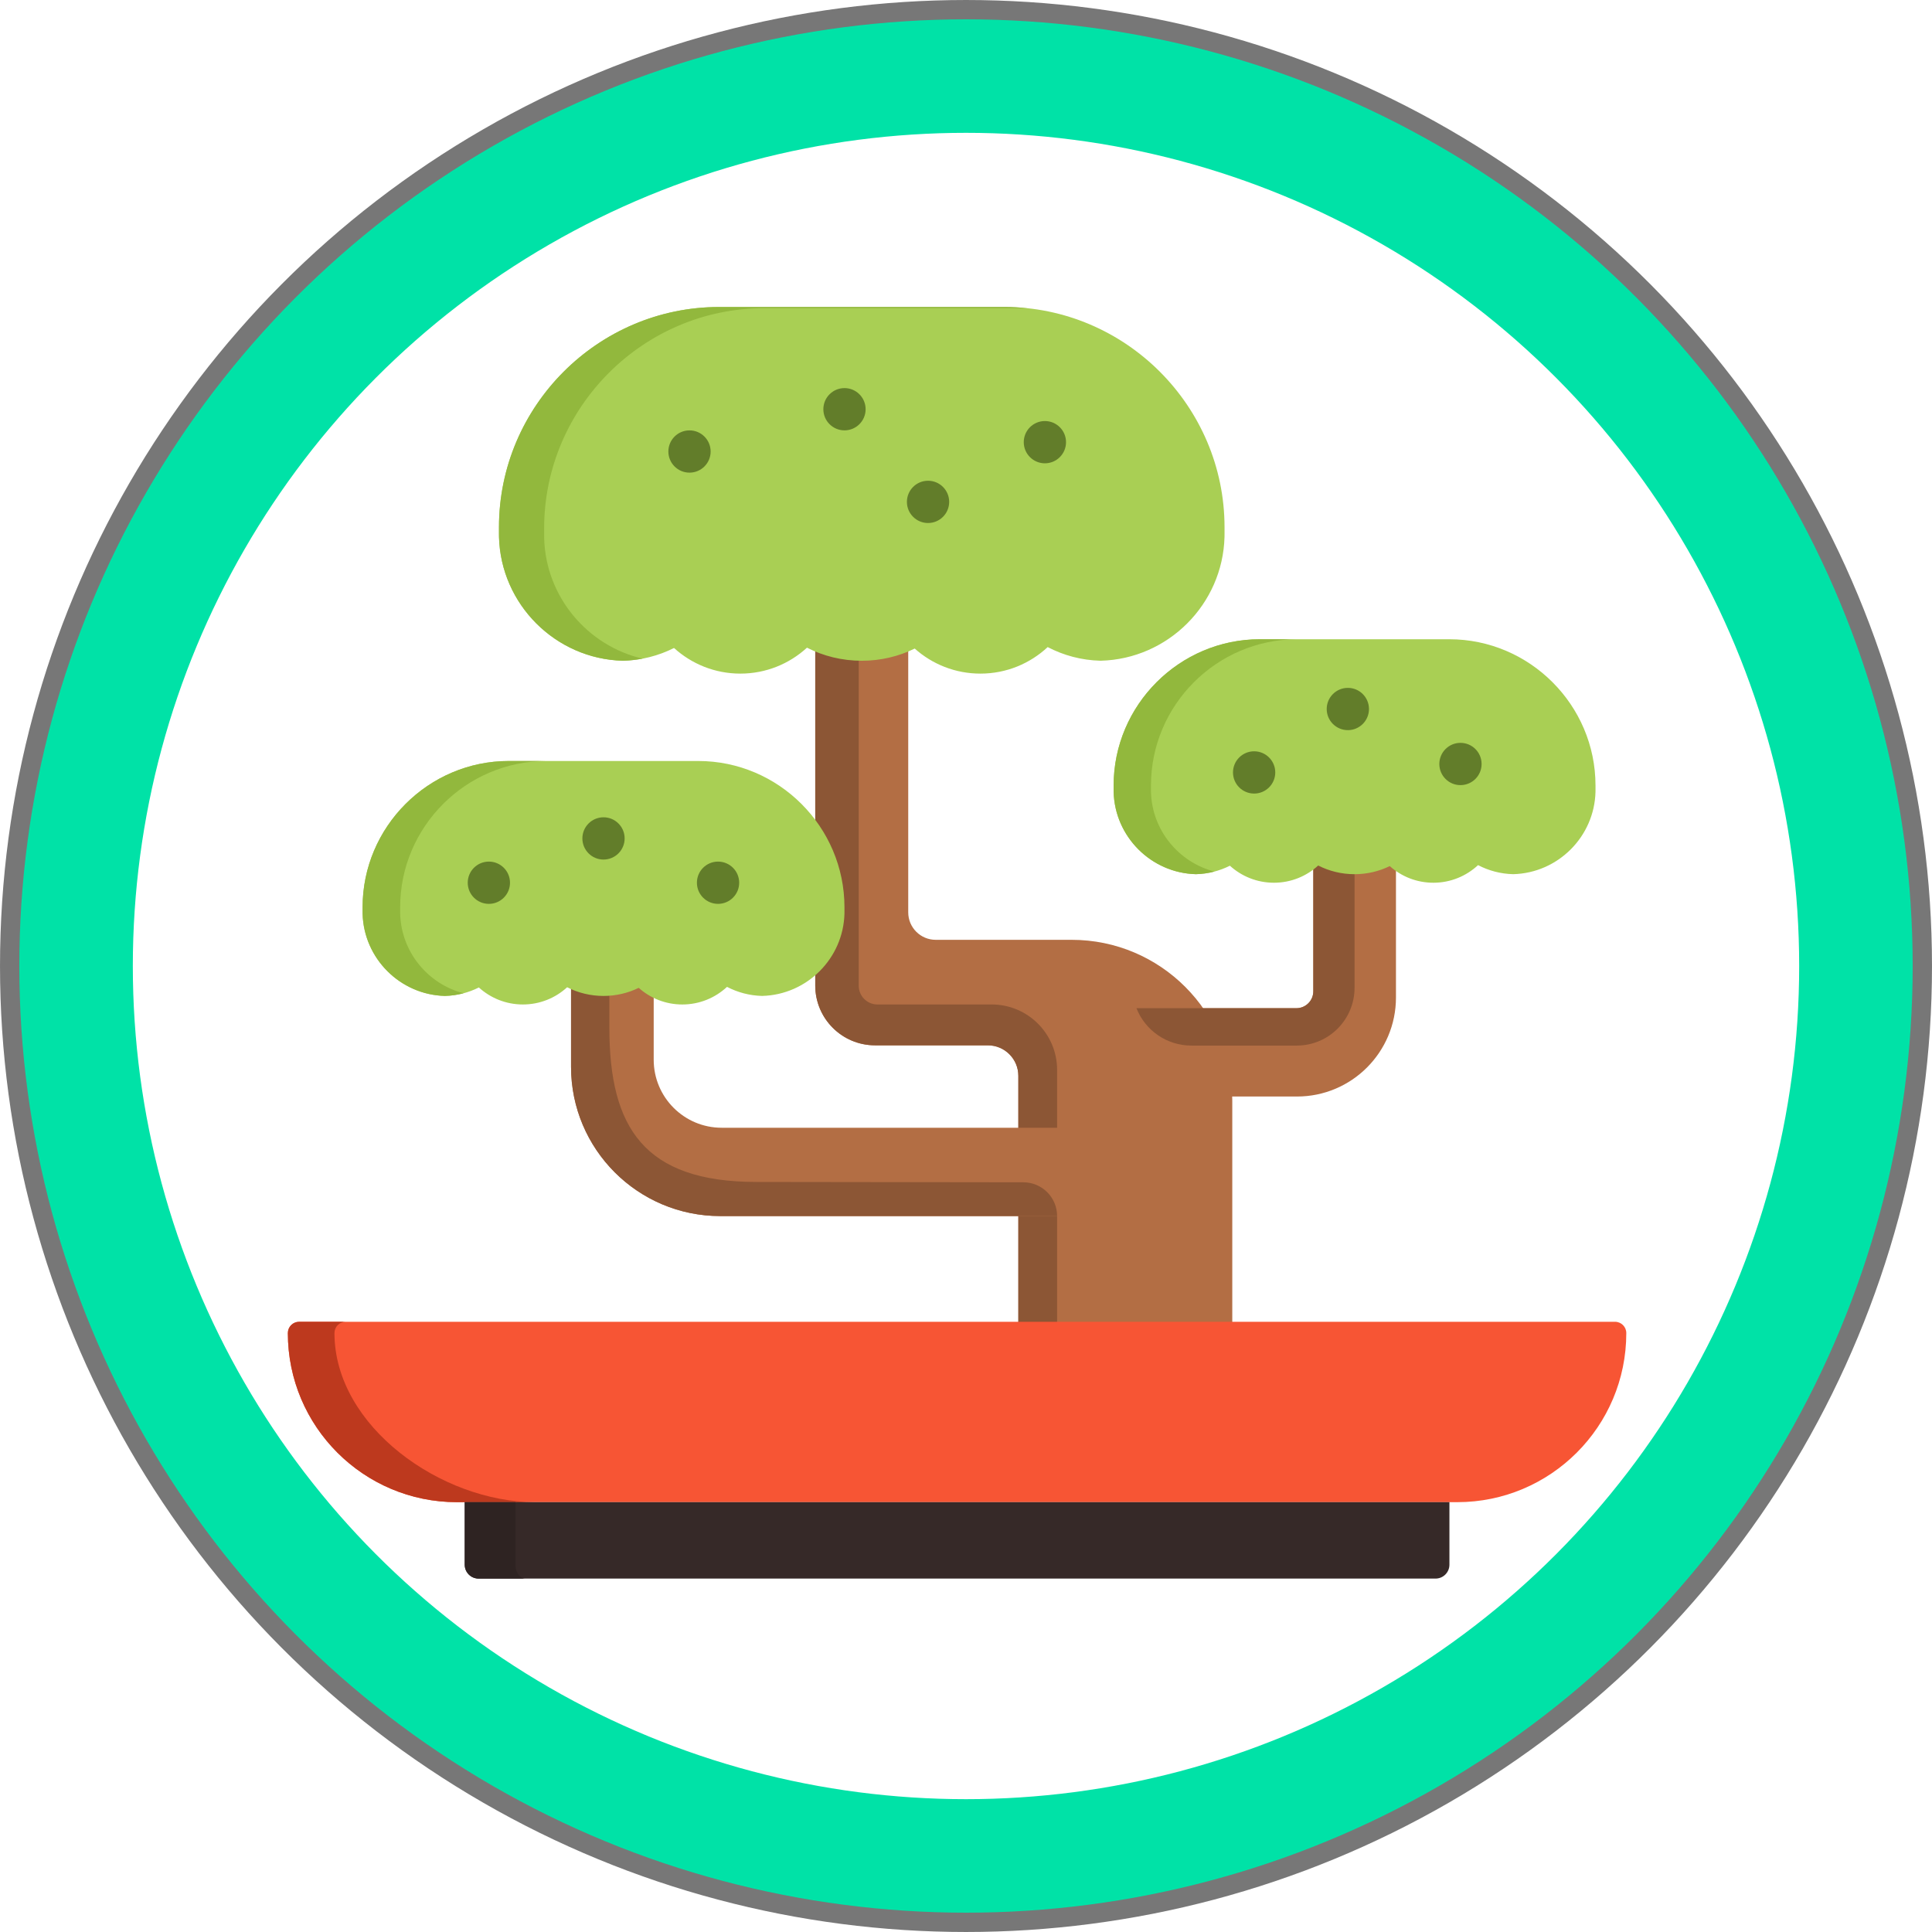 <?xml version="1.0" encoding="UTF-8" standalone="no"?>
<!-- Created with Inkscape (http://www.inkscape.org/) -->

<svg
   width="500"
   height="500"
   viewBox="0 0 132.292 132.292"
   version="1.1"
   id="svg58"
   inkscape:version="1.1.2 (b8e25be833, 2022-02-05)"
   sodipodi:docname="b02r02.svg"
   xmlns:inkscape="http://www.inkscape.org/namespaces/inkscape"
   xmlns:sodipodi="http://sodipodi.sourceforge.net/DTD/sodipodi-0.dtd"
   xmlns="http://www.w3.org/2000/svg"
   xmlns:svg="http://www.w3.org/2000/svg">
  <sodipodi:namedview
     id="namedview60"
     pagecolor="#ffffff"
     bordercolor="#666666"
     borderopacity="1.0"
     inkscape:pageshadow="2"
     inkscape:pageopacity="0.0"
     inkscape:pagecheckerboard="true"
     inkscape:document-units="px"
     showgrid="false"
     units="px"
     inkscape:zoom="1"
     inkscape:cx="94.5"
     inkscape:cy="261.5"
     inkscape:window-width="1920"
     inkscape:window-height="1001"
     inkscape:window-x="-9"
     inkscape:window-y="-9"
     inkscape:window-maximized="1"
     inkscape:current-layer="g4908"
     showguides="false" />
  <defs
     id="defs55" />
  <g
     inkscape:label="Layer 1 copy"
     inkscape:groupmode="layer"
     id="g4908"
     style="display:inline">
    <ellipse
       style="fill:none;fill-opacity:1;stroke:#777777;stroke-width:2.599;stroke-miterlimit:4;stroke-dasharray:none;stroke-opacity:1"
       id="ellipse4890"
       cx="66.146"
       cy="66.146"
       rx="64.846"
       ry="64.846" />
    <circle
       style="fill:none;fill-opacity:1;stroke:#00e2a7;stroke-width:7.772;stroke-miterlimit:4;stroke-dasharray:none;stroke-opacity:1"
       id="circle4892"
       cx="66.146"
       cy="66.146"
       r="60.937" />
    <g
       id="g903"
       transform="matrix(0.179,0,0,0.179,19.711,18.733)">
      <path
         style="fill:#b36e44"
         d="M 361.275,421.642 V 316.327 c 0,-33.946 -27.508,-61.464 -61.44,-61.464 h -52.009 c -5.804,0 -10.51,-4.707 -10.51,-10.514 V 118.258 h -35.57 v 154.089 c 0,12.633 10.237,22.874 22.865,22.874 h 43.155 c 6.444,0 11.667,5.226 11.667,11.672 v 114.751 h 81.841 v -0.002 z"
         id="path2" />
      <path
         style="fill:#8c5635"
         d="M 294.265,421.642 V 304.625 c 0,-13.824 -11.207,-25.031 -25.031,-25.031 h -43.691 c -3.956,0 -7.163,-3.207 -7.163,-7.163 V 118.257 h -16.634 v 154.089 c 0,12.633 10.241,22.874 22.874,22.874 h 43.147 c 6.444,0 11.667,5.223 11.667,11.667 v 114.755 z"
         id="path4" />
      <path
         style="fill:#a9cf54"
         d="m 358.313,97.053 v 2.437 c 0,0.377 0,0.766 -0.01,1.143 v 0.108 c -0.668,25.75 -21.601,46.691 -47.352,47.359 h -0.097 c -7.276,-0.183 -14.131,-2.049 -20.19,-5.219 -6.748,6.286 -15.78,10.147 -25.74,10.147 -9.658,0 -18.454,-3.623 -25.126,-9.586 -6.112,2.998 -13,4.669 -20.265,4.669 -7.545,0 -14.67,-1.8 -20.954,-5.003 -6.716,6.158 -15.662,9.92 -25.492,9.92 -9.776,0 -18.659,-3.72 -25.363,-9.802 -5.896,2.965 -12.515,4.701 -19.521,4.874 h -0.097 c -25.74,-0.669 -46.672,-21.61 -47.341,-47.359 v -0.108 c -0.01,-0.377 -0.01,-0.766 -0.01,-1.143 v -2.437 c 0,-46.345 37.91,-84.27 84.238,-84.27 h 109.072 c 46.339,0 84.248,37.925 84.248,84.27 z"
         id="path6" />
      <path
         style="fill:#92b83d"
         d="m 98.045,101.193 v -0.108 c -0.01,-0.377 -0.01,-0.766 -0.01,-1.143 v -2.437 c 0,-46.345 37.91,-84.27 84.238,-84.27 h 100.489 c -2.86,-0.297 -5.761,-0.451 -8.696,-0.451 H 164.994 c -46.328,0 -84.238,37.925 -84.238,84.27 v 2.437 c 0,0.377 0,0.766 0.011,1.143 v 0.108 c 0.669,25.75 21.601,46.691 47.341,47.359 h 0.097 c 2.547,-0.063 5.042,-0.338 7.471,-0.798 -21.104,-4.923 -37.049,-23.691 -37.631,-46.11 z"
         id="path8" />
      <path
         style="fill:#b36e44"
         d="m 324.626,281.02 h 61.178 c 3.571,0 6.467,-2.896 6.467,-6.47 v -84.333 h 31.619 v 86.705 c 0,20.923 -16.956,37.885 -37.87,37.885 h -48.1 z"
         id="path10" />
      <path
         style="fill:#8c5635"
         d="m 392.27,190.217 v 84.333 c 0,3.574 -2.896,6.47 -6.47,6.47 h -61.175 v 0 c 3.394,8.627 11.721,14.298 20.99,14.298 h 40.317 c 12.216,0 22.119,-9.902 22.119,-22.119 v -82.982 z"
         id="path12" />
      <path
         style="fill:#a9cf54"
         d="m 500.223,195.847 v 1.619 c 0,0.251 0,0.509 -0.007,0.76 v 0.072 c -0.444,17.102 -14.346,31.009 -31.448,31.454 h -0.065 c -4.833,-0.122 -9.385,-1.36 -13.408,-3.466 -4.482,4.175 -10.48,6.739 -17.096,6.739 -6.415,0 -12.256,-2.406 -16.687,-6.367 -4.059,1.991 -8.634,3.101 -13.458,3.101 -5.011,0 -9.743,-1.196 -13.917,-3.323 -4.46,4.09 -10.402,6.589 -16.93,6.589 -6.493,0 -12.391,-2.471 -16.845,-6.51 -3.916,1.97 -8.311,3.122 -12.965,3.237 h -0.065 C 330.236,229.308 316.334,215.4 315.89,198.298 v -0.072 c -0.007,-0.251 -0.007,-0.509 -0.007,-0.76 v -1.619 c 0,-30.781 25.178,-55.968 55.946,-55.968 h 72.44 c 30.776,0.001 55.954,25.189 55.954,55.968 z"
         id="path14" />
      <path
         style="fill:#92b83d"
         d="m 330.172,198.297 v -0.072 c -0.007,-0.251 -0.007,-0.509 -0.007,-0.759 v -1.619 c 0,-30.781 25.178,-55.968 55.946,-55.968 h -14.282 c -30.769,0 -55.946,25.187 -55.946,55.968 v 1.619 c 0,0.251 0,0.509 0.007,0.759 v 0.072 c 0.444,17.102 14.346,31.009 31.442,31.454 h 0.064 c 2.436,-0.06 4.798,-0.411 7.06,-1.008 -13.662,-3.519 -23.904,-15.808 -24.284,-30.446 z"
         id="path16" />
      <path
         style="fill:#b36e44"
         d="M 298.144,326.751 H 165.953 c -14.363,0 -26.006,-11.649 -26.006,-26.017 v -64.786 h -31.619 v 67.482 c 0,31.54 25.558,57.108 57.086,57.108 h 132.73 z"
         id="path18" />
      <path
         style="fill:#8c5635"
         d="m 179.267,347.487 c -43.094,0 -56.279,-20.884 -56.279,-59.01 v -53.47 l -14.659,0.94 v 67.482 c 0,31.54 25.558,57.108 57.086,57.108 h 128.851 c 0,-7.134 -5.784,-12.917 -12.917,-12.917 z"
         id="path20" />
      <path
         style="fill:#a9cf54"
         d="m 212.924,242.419 v 1.619 c 0,0.251 0,0.509 -0.007,0.76 v 0.072 c -0.444,17.102 -14.346,31.009 -31.448,31.454 h -0.065 c -4.833,-0.122 -9.385,-1.36 -13.408,-3.466 -4.482,4.175 -10.48,6.739 -17.096,6.739 -6.415,0 -12.256,-2.406 -16.687,-6.367 -4.059,1.991 -8.634,3.101 -13.458,3.101 -5.011,0 -9.743,-1.196 -13.917,-3.323 -4.46,4.09 -10.402,6.589 -16.93,6.589 -6.493,0 -12.391,-2.471 -16.845,-6.51 -3.916,1.97 -8.311,3.122 -12.965,3.237 H 60.033 C 42.937,275.88 29.035,261.972 28.591,244.87 v -0.072 c -0.007,-0.251 -0.007,-0.509 -0.007,-0.76 v -1.619 c 0,-30.781 25.178,-55.968 55.946,-55.968 h 72.44 c 30.776,0.001 55.954,25.188 55.954,55.968 z"
         id="path22" />
      <path
         style="fill:#92b83d"
         d="m 42.963,244.869 v -0.072 c -0.007,-0.251 -0.007,-0.509 -0.007,-0.759 v -1.619 c 0,-30.781 25.178,-55.968 55.946,-55.968 H 84.53 c -30.768,0 -55.946,25.187 -55.946,55.968 v 1.619 c 0,0.251 0,0.509 0.007,0.759 v 0.072 c 0.444,17.102 14.346,31.009 31.442,31.454 h 0.064 c 2.451,-0.061 4.827,-0.416 7.103,-1.02 -13.637,-3.536 -23.857,-15.814 -24.237,-30.434 z"
         id="path24" />
      <path
         style="fill:#f75534"
         d="m 512,405.289 v 0.01 c 0,35.721 -28.964,64.684 -64.684,64.684 H 64.684 C 28.964,469.984 0,441.021 0,405.299 v -0.01 c 0,-2.382 1.93,-4.311 4.311,-4.311 h 503.376 c 2.383,-0.001 4.313,1.928 4.313,4.311 z"
         id="path26" />
      <path
         style="fill:#bd391e"
         d="M 94.542,469.984 H 64.684 C 28.964,469.984 0,441.021 0,405.299 v -0.01 c 0,-2.382 1.93,-4.311 4.311,-4.311 h 17.828 c -2.382,0 -4.311,1.929 -4.311,4.311 v 0.01 c 0,35.722 40.972,64.685 76.714,64.685 z"
         id="path28" />
      <path
         style="fill:#362928"
         d="m 444.341,469.984 v 23.919 c 0,2.932 -2.382,5.314 -5.314,5.314 H 72.974 c -2.932,0 -5.314,-2.382 -5.314,-5.314 v -23.919 z"
         id="path30" />
      <path
         style="fill:#2e2322"
         d="M 90.856,499.217 H 72.974 c -2.932,0 -5.314,-2.382 -5.314,-5.314 v -23.919 h 19.402 v 23.919 c 0,2.931 1.703,5.314 3.794,5.314 z"
         id="path32" />
      <g
         id="g54">
        <circle
           style="fill:#627d2a"
           cx="212.929"
           cy="51.891"
           r="8.084"
           id="circle34" />
        <circle
           style="fill:#627d2a"
           cx="153.642"
           cy="68.065"
           r="8.084"
           id="circle36" />
        <circle
           style="fill:#627d2a"
           cx="244.893"
           cy="87.333"
           r="8.084"
           id="circle38" />
        <circle
           style="fill:#627d2a"
           cx="289.593"
           cy="64.494"
           r="8.084"
           id="circle40" />
        <circle
           style="fill:#627d2a"
           cx="448.564"
           cy="187.601"
           r="8.084"
           id="circle42" />
        <circle
           style="fill:#627d2a"
           cx="405.483"
           cy="166.567"
           r="8.084"
           id="circle44" />
        <circle
           style="fill:#627d2a"
           cx="369.633"
           cy="190.83"
           r="8.084"
           id="circle46" />
        <circle
           style="fill:#627d2a"
           cx="76.894"
           cy="233.023"
           r="8.084"
           id="circle48" />
        <circle
           style="fill:#627d2a"
           cx="164.561"
           cy="233.023"
           r="8.084"
           id="circle50" />
        <circle
           style="fill:#627d2a"
           cx="120.748"
           cy="216.074"
           r="8.084"
           id="circle52" />
      </g>
    </g>
  </g>
</svg>
